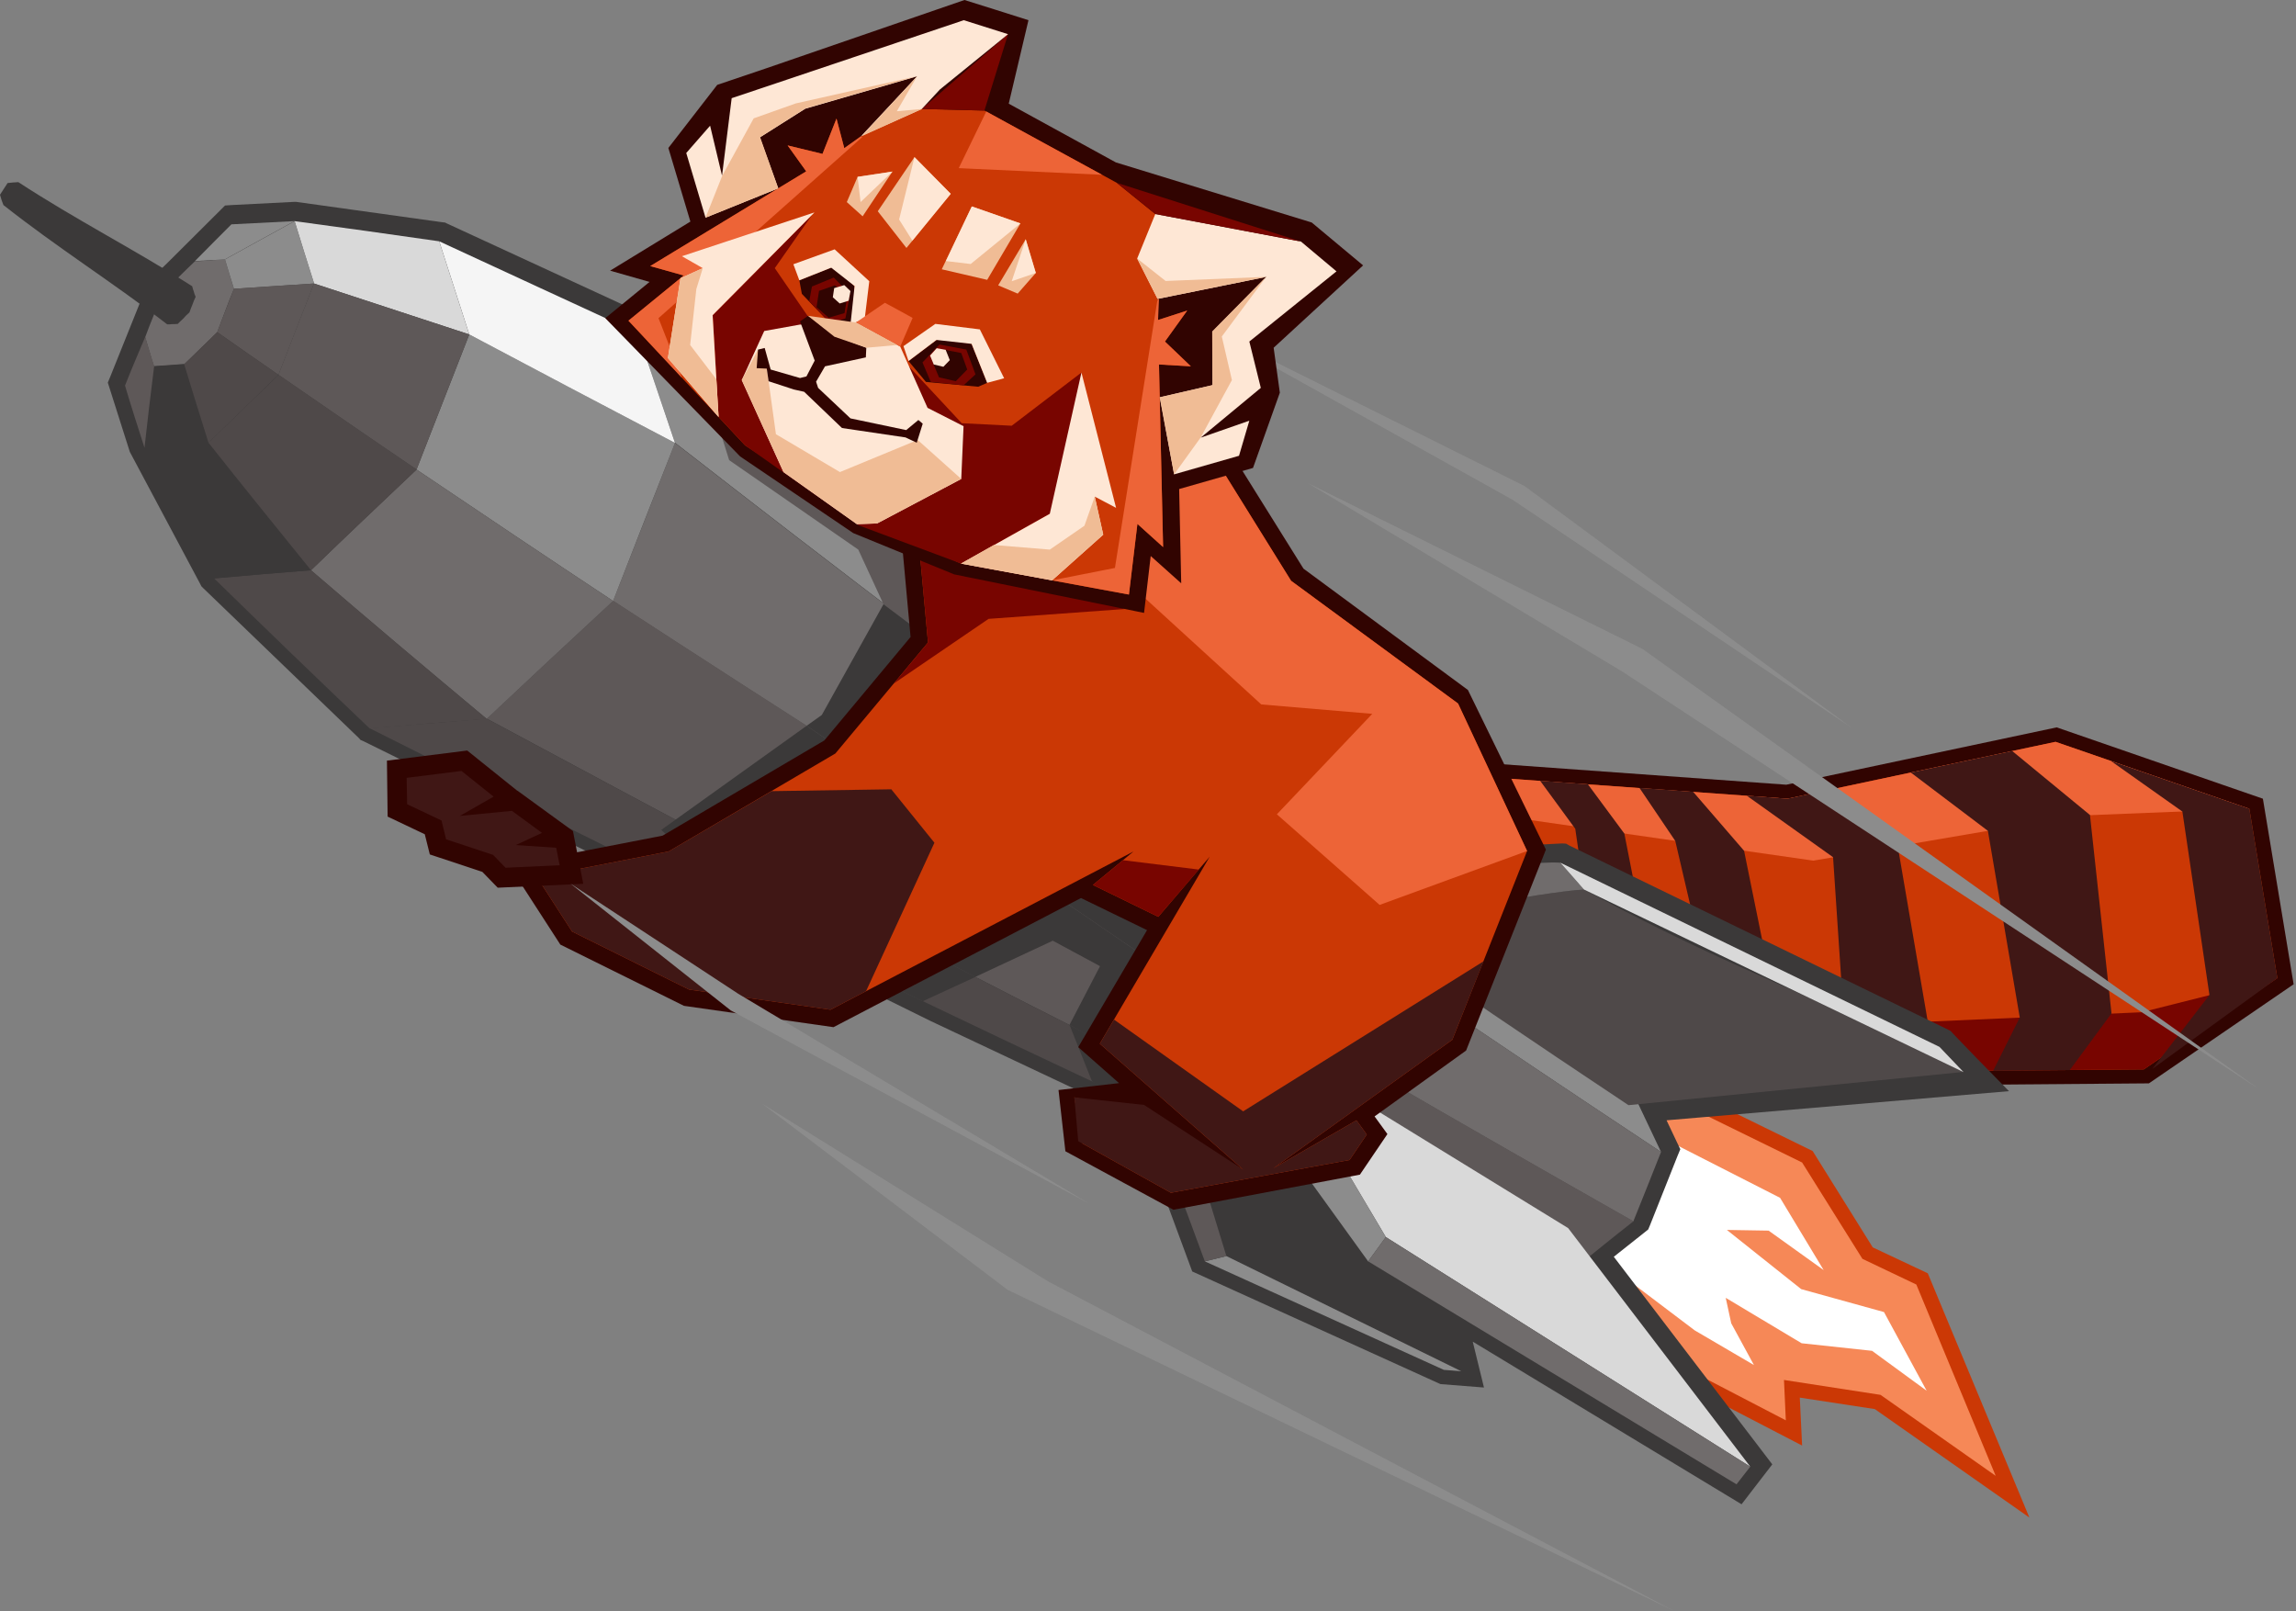 <svg width="657" height="461" viewBox="0 0 657 461" fill="none" xmlns="http://www.w3.org/2000/svg">
<rect x="0" y="0" width="657" height="461" fill="#808080" stroke="none"/>
<g clip-path="url(#clip0)">
<path d="M436.257 139.074L337.677 89.982L432.844 143.012L530.045 208.382L436.257 139.074Z" fill="#8C8C8C"/>
<path d="M535.886 356.907L551.637 364.324L580.713 434.222L536.476 403.178L515.015 399.896L515.671 413.614L479.377 394.777L438.028 365.308L456.077 313.393L465.725 303.417L518.69 329.342L535.886 356.907Z" fill="#CB3805"/>
<path d="M459.819 315.691L443.148 363.668L481.609 391.102L511.012 406.394L510.487 394.843L538.118 399.109L571.065 422.277L548.357 367.54L532.933 360.189L515.672 332.624L466.645 308.602L459.819 315.691Z" fill="#F68857"/>
<path d="M457.456 359.861L468.942 322.122L509.371 342.731L521.841 363.405L506.089 352.116L494.144 351.919L515.409 368.853L539.102 375.416L551.31 397.928L535.69 386.508L515.54 384.342L493.816 371.347L495.391 378.632L501.889 390.577L484.956 380.666L457.456 359.861Z" fill="white"/>
<path d="M511.143 224.527L588.523 208.119L647.526 228.531L656.321 281.627L614.907 309.98L549.209 310.505L480.952 293.441L419.783 260.428L414.664 217.57L511.143 224.527Z" fill="#310401"/>
<path d="M423.852 258L419.52 221.902L511.471 228.531L588.195 212.254L643.654 231.419L651.661 279.855L613.463 305.977L549.8 306.502L482.658 289.766L423.852 258Z" fill="#CB3805"/>
<path d="M420.964 222.033L511.471 228.531L588.195 212.254L643.654 231.419L594.233 233.388L518.887 246.252L436.519 234.438L420.964 222.033Z" fill="#ED6437"/>
<path d="M423.852 258L423.064 251.24L435.862 243.692L489.812 275.327L551.637 292.325L612.806 289.635L651.661 279.855L613.463 305.977L549.8 306.502L482.658 289.766L423.852 258Z" fill="#780500"/>
<path d="M643.654 231.419L604.078 217.767L624.489 232.206L632.234 284.712L615.891 305.846L651.661 279.855L643.654 231.419Z" fill="#401715"/>
<path d="M546.78 221.049L575.79 214.88L598.039 233.191L604.208 289.963L592.263 306.174L570.342 306.371L577.956 291.144L568.833 237.72L546.78 221.049Z" fill="#401715"/>
<path d="M522.365 299.676L549.8 306.502L551.637 292.325L543.039 242.117L520.725 226.562L511.47 228.531L499.854 227.678L524.531 245.267L527.222 285.565L522.365 299.676Z" fill="#401715"/>
<path d="M482.658 289.766L501.56 294.491L506.483 279.921L499.066 243.429L484.496 226.562L469.138 225.446L479.377 240.607L487.121 273.752L482.658 289.766Z" fill="#401715"/>
<path d="M446.167 270.01L460.081 277.558L469.729 263.579L464.806 238.507L454.371 224.396L440.719 223.412L450.761 237.129L453.189 253.865L446.167 270.01Z" fill="#401715"/>
<path d="M382.438 247.039L394.646 246.252L413.548 244.151L432.713 242.051L447.02 241.329L448.136 241.395L449.055 241.92L557.479 294.623L558.201 295.016L558.726 295.607L565.552 302.695L574.872 312.212L476.883 320.547L479.902 326.914L480.821 328.817L480.033 330.72L472.158 350.541L471.632 351.788L470.648 352.576L461.788 359.598L507.139 418.995L498.345 430.415L421.424 383.882L424.64 397.009L412.17 396.024L341.156 363.799L324.879 319.76L266.27 292.129L103.83 211.992L103.174 211.729L102.714 211.204L58.15 168.281L57.625 167.756L57.297 167.099L37.148 129.295L31.372 111.115L30.847 109.474L31.503 107.899L42.07 81.581L42.464 80.596L43.186 79.809L47.977 75.149L63.072 60.119L64.385 58.806L66.223 58.675L84.272 57.756H84.731L85.191 57.822L126.604 63.597L127.326 63.663L127.983 63.991L184.754 90.178L185.345 90.507L185.87 90.9L327.176 205.494L382.438 247.039Z" fill="#3B3939"/>
<path d="M64.385 74.23C64.779 75.608 65.238 77.052 65.632 78.43C66.026 79.809 66.485 81.253 66.945 82.631C66.091 84.665 65.304 86.7 64.516 88.8C63.729 90.9 62.941 92.935 62.153 95.035C60.578 96.611 59.003 98.12 57.428 99.63C55.853 101.205 54.278 102.714 52.702 104.224C51.258 104.289 49.749 104.421 48.371 104.552C46.927 104.618 45.483 104.749 44.105 104.88C43.645 103.502 43.186 102.058 42.792 100.68C42.398 99.236 41.939 97.923 41.545 96.479C42.333 94.379 43.12 92.279 43.973 90.244C44.761 88.144 45.548 86.044 46.336 84.009C47.911 82.434 49.486 80.859 51.062 79.349C52.637 77.774 54.212 76.264 55.787 74.755C57.165 74.689 58.609 74.624 60.119 74.558C61.497 74.361 62.941 74.296 64.385 74.23Z" fill="#706C6C"/>
<path d="M182.523 95.232C186.068 105.799 189.612 116.235 193.156 126.67C239.426 162.636 285.763 198.143 332.887 232.075C379.814 265.81 427.528 297.97 475.308 329.605C473.077 324.945 470.911 320.285 468.679 315.625C420.112 281.431 371.544 246.58 323.961 209.957C276.18 173.138 229.319 134.48 182.523 95.232Z" fill="#8C8C8C"/>
<path d="M475.308 329.605C427.528 297.97 379.813 265.81 332.886 232.075C285.762 198.209 239.426 162.702 193.155 126.736C187.248 141.831 181.341 156.861 175.435 171.956C223.477 203.197 271.586 234.11 320.285 263.71C368.852 293.244 418.076 321.532 467.366 349.491C470.057 342.862 472.682 336.233 475.308 329.605Z" fill="#706C6C"/>
<path d="M467.432 349.425C418.142 321.466 368.918 293.179 320.35 263.644C271.651 234.044 223.543 203.131 175.5 171.891C163.49 182.982 151.413 194.271 139.337 205.625C190.596 233.191 241.92 260.56 293.572 286.944C345.225 313.262 397.337 338.662 449.514 363.799C455.421 359.008 461.394 354.151 467.432 349.425Z" fill="#5E5858"/>
<path d="M327.11 303.877L388.739 334.461L364.324 299.545L327.11 303.877Z" fill="#4F4949"/>
<path d="M407.247 347.719L335.577 313.328L350.935 359.401L418.142 392.349L407.247 347.719Z" fill="#3B3939"/>
<path d="M105.799 208.382C116.956 207.463 128.114 206.544 139.271 205.625C190.53 233.191 241.854 260.56 293.507 286.944C345.159 313.262 397.271 338.662 449.449 363.799C443.607 363.996 437.766 364.193 431.925 364.39C377.188 339.515 322.385 314.378 268.107 288.388C213.764 262.463 159.683 235.488 105.799 208.382Z" fill="#4F4949"/>
<path d="M119.188 134.349C137.893 146.95 156.664 159.552 175.435 171.956C181.276 156.861 187.248 141.765 193.155 126.736C173.531 116.431 153.842 106.062 134.283 95.692C129.23 108.556 124.242 121.485 119.188 134.349Z" fill="#8C8C8C"/>
<path d="M134.283 95.692C153.842 106.062 173.466 116.431 193.155 126.736C189.611 116.3 186.067 105.799 182.523 95.298C163.555 86.569 144.588 77.774 125.686 69.045C128.573 77.905 131.396 86.831 134.283 95.692Z" fill="#F5F5F5"/>
<path d="M119.188 134.349C137.893 146.95 156.664 159.552 175.435 171.956C163.424 183.048 151.348 194.337 139.272 205.691C122.404 191.646 105.668 177.535 88.998 163.161C99.039 153.448 109.147 143.866 119.188 134.349Z" fill="#706C6C"/>
<path d="M88.997 163.161C105.668 177.469 122.469 191.646 139.271 205.691C128.114 206.544 116.956 207.463 105.799 208.448C90.9 194.271 76.067 179.963 61.3 165.524C70.554 164.671 79.743 163.883 88.997 163.161Z" fill="#4F4949"/>
<path d="M134.283 95.692C131.395 86.831 128.573 77.971 125.685 69.045C111.903 67.076 98.054 65.107 84.272 63.269C86.109 69.242 87.947 75.214 89.85 81.121C104.683 85.978 119.516 90.835 134.283 95.692Z" fill="#D9D9D9"/>
<path d="M134.284 95.692C119.451 90.835 104.684 85.978 89.851 81.121C86.438 89.85 83.025 98.514 79.678 107.243C92.804 116.3 105.931 125.357 119.188 134.349C124.242 121.485 129.23 108.556 134.284 95.692Z" fill="#5E5858"/>
<path d="M88.998 163.162C79.743 163.883 70.555 164.671 61.301 165.459C54.541 153.12 47.912 140.65 41.349 128.114C47.452 127.589 53.491 127.129 59.66 126.67C69.374 138.943 79.153 151.085 88.998 163.162Z" fill="#3B3939"/>
<path d="M88.997 163.161C79.218 151.085 69.373 138.943 59.66 126.67C66.354 120.172 73.049 113.675 79.743 107.243C92.87 116.3 105.996 125.357 119.254 134.349C109.146 143.866 99.039 153.448 88.997 163.161Z" fill="#4F4949"/>
<path d="M66.945 82.631C66.026 79.809 65.239 76.987 64.385 74.23C71.014 70.555 77.643 66.945 84.337 63.269C86.175 69.242 88.013 75.214 89.916 81.121C82.237 81.646 74.624 82.106 66.945 82.631Z" fill="#8C8C8C"/>
<path d="M89.851 81.121C82.237 81.581 74.558 82.106 66.945 82.631C65.304 86.766 63.729 90.9 62.154 95.035C67.995 99.105 73.836 103.239 79.678 107.243C83.091 98.514 86.438 89.85 89.851 81.121Z" fill="#5E5858"/>
<path d="M55.788 74.689C58.61 74.558 61.498 74.361 64.32 74.23C70.949 70.555 77.578 66.945 84.272 63.269C78.234 63.597 72.261 63.86 66.223 64.188C62.745 67.667 59.266 71.145 55.788 74.689Z" fill="#8C8C8C"/>
<path d="M52.703 104.158C49.815 104.355 46.993 104.552 44.105 104.749C43.121 112.559 42.202 120.304 41.349 128.048C47.452 127.523 53.491 127.064 59.66 126.604C57.297 119.188 55 111.706 52.703 104.158Z" fill="#3B3939"/>
<path d="M59.66 126.67C57.297 119.254 55 111.706 52.703 104.224C55.853 101.205 59.003 98.12 62.154 95.035C67.995 99.105 73.836 103.239 79.677 107.243C73.049 113.675 66.354 120.172 59.66 126.67Z" fill="#4F4949"/>
<path d="M41.545 96.414C42.398 99.17 43.252 101.992 44.105 104.815C43.12 112.625 42.202 120.369 41.348 128.114C39.445 122.207 37.542 116.3 35.77 110.328C37.607 105.668 39.576 101.073 41.545 96.414Z" fill="#5E5858"/>
<path d="M453.255 254.521C441.507 255.112 400.881 263.316 389.133 263.972C419.192 284.909 435.666 296.001 465.988 316.216L561.942 306.699C517.575 283.596 497.229 278.411 453.255 254.521Z" fill="#4F4949"/>
<path d="M446.495 246.842C448.727 249.402 450.958 251.962 453.255 254.521C441.507 255.112 400.881 263.316 389.133 263.972C386.507 260.166 383.882 256.293 381.257 252.421C393.399 253.077 434.353 246.12 446.495 246.842Z" fill="#706C6C"/>
<path d="M554.985 299.545L561.877 306.765L453.256 254.521L446.496 246.842L554.985 299.545Z" fill="#D9D9D9"/>
<path d="M396.55 353.954L364.324 299.545L448.727 351.394L500.839 419.652L396.55 353.954Z" fill="#D9D9D9"/>
<path d="M364.324 299.545L355.332 310.834L391.495 360.911L396.549 353.954L364.324 299.545Z" fill="#8C8C8C"/>
<path d="M500.839 419.652L496.901 424.705L391.496 360.911L396.549 353.954L500.839 419.652Z" fill="#706C6C"/>
<path d="M5.251 52.112C21.593 62.81 38.526 71.408 55 81.909C55.131 82.434 55.262 82.959 55.459 83.418C55.59 83.944 55.722 84.403 55.984 84.928C55.656 85.65 55.328 86.372 55.065 87.159C54.737 87.881 54.475 88.669 54.212 89.391C53.621 89.916 53.031 90.441 52.571 91.032C51.981 91.557 51.39 92.147 50.865 92.672C50.34 92.738 49.815 92.738 49.355 92.738C48.83 92.804 48.305 92.804 47.846 92.804C32.357 80.859 16.342 70.817 0.984 58.675C0.591 57.756 0.263 56.706 0 55.722C0.722 54.606 1.444 53.49 2.166 52.374C3.15 52.243 4.135 52.178 5.251 52.112Z" fill="#3B3939"/>
<path d="M418.142 392.349L413.154 391.955L344.766 360.911L350.935 359.401L418.142 392.349Z" fill="#8C8C8C"/>
<path d="M328.489 316.872L344.766 360.911L350.935 359.402L339.45 321.991L328.489 316.872Z" fill="#5E5858"/>
<path d="M202.475 111.903L208.644 131.658L245.595 157.255L252.814 172.875L361.37 254.521L358.154 235.422L202.54 111.968L202.475 111.903Z" fill="#5E5858"/>
<path d="M361.369 254.521L252.814 172.875L235.159 204.575L230.827 207.66L369.245 302.17L361.369 254.521Z" fill="#3B3939"/>
<path d="M369.246 302.17L230.828 207.66L189.217 237.457L198.865 246.383L265.547 272.505L279.067 279.527L301.251 269.157L314.771 276.443L306.042 293.244L351.262 318.644L371.083 313.459L369.246 302.17Z" fill="#3B3939"/>
<path d="M324.157 315.362L346.931 327.964L363.47 318.053L354.544 306.239L324.157 315.362Z" fill="#5A7596"/>
<path d="M264.038 286.484L258.196 283.662L272.373 276.049L279.133 279.527L264.038 286.484ZM306.042 293.244L351.853 318.447L339.449 325.863L312.474 309.39L306.042 293.244Z" fill="#3B3939"/>
<path d="M363.995 317.725L354.544 306.239L368.589 314.969L363.995 317.725Z" fill="#F5F5F5"/>
<path d="M354.544 306.239L346.537 318.513L352.575 324.551L363.995 317.725L354.544 306.239Z" fill="#7790AE"/>
<path d="M334.592 335.38L330.522 333.28L332.623 336.496L334.592 335.38Z" fill="#5A7596"/>
<path d="M372.987 162.702L420.045 197.421L442.36 243.101L419.52 300.595L393.333 319.432L397.009 324.485L389.133 336.102L335.774 346.144L304.861 329.408L302.892 311.884L320.219 309.915L308.536 299.611L328.226 266.138L309.324 256.95L238.507 293.901L195.715 287.797L160.339 270.273L145.703 247.63L189.611 239.098L235.882 211.86L260.559 182.26L257.868 152.792L289.963 130.477L350.869 127.261L372.987 162.702Z" fill="#310401"/>
<path d="M291.604 135.202L262.922 155.154L265.548 183.836L239.032 215.602L191.318 243.626L153.645 250.977L163.687 266.532L197.159 283.137L237.654 288.913L324.354 243.626L312.737 253.209L331.442 262.332L346.144 245.136L314.706 298.626L355.726 334.658L327.439 318.644L307.421 313.984L309.718 327.176L335.052 341.287L386.18 331.902L391.102 324.616L388.149 320.547L364.39 334.264L415.583 297.51L436.979 243.495L417.224 201.294L369.443 166.181L348.31 132.183L291.604 135.202Z" fill="#CB3805"/>
<path d="M273.03 148.132L262.922 155.154L265.548 183.836L255.834 195.518L282.874 177.075L321.86 174.253L273.03 148.132Z" fill="#780500"/>
<path d="M220.787 226.365L191.318 243.626L153.645 250.977L163.687 266.532L197.159 283.137L237.654 288.913L247.827 283.596L267.385 241.132L255.047 225.84L220.787 226.365Z" fill="#401715"/>
<path d="M291.603 135.202L290.225 136.974L360.911 201.556L392.677 204.247L365.374 232.994L394.777 258.919L436.978 243.495L417.223 201.294L369.443 166.181L348.31 132.183L291.603 135.202Z" fill="#ED6437"/>
<path d="M318.775 291.735L314.706 298.626L355.726 334.658L327.373 316.15L307.421 313.984L308.537 326.52L335.052 341.287L386.179 331.902L391.102 324.616L388.148 320.547L364.39 334.264L415.583 297.51L424.509 275.064L355.726 317.988L318.775 291.735Z" fill="#401715"/>
<path d="M312.737 253.209L321.335 246.12L343.059 248.811L331.442 262.332L312.737 253.209Z" fill="#780500"/>
<path d="M294.294 5.776L288.65 29.666L319.3 46.468L375.35 63.663L390.052 75.936L364.455 99.498L366.227 112.362L358.548 133.89L337.415 139.928L338.005 166.902L329.276 159.092L327.373 175.369L273.03 164.343L244.151 152.529L211.795 130.608L173.203 91.032L185.87 80.662L174.581 77.446L197.553 63.401L191.252 42.333L205.232 24.284L219.408 19.493L275.983 0C282.546 2.035 286.615 3.347 294.294 5.776Z" fill="#310401"/>
<path d="M333.936 62.613C398.453 37.345 330.392 141.306 332.558 135.53L330.851 135.137L330.589 133.364C327.767 113.544 315.428 71.67 333.936 62.613Z" fill="#310401"/>
<path d="M264.563 24.612C226.891 -5.71 192.499 81.843 203.919 65.041L205.166 66.288L206.807 65.567C224.987 57.297 266.926 45.155 264.563 24.612Z" fill="#310401"/>
<path d="M319.563 52.309L330.589 61.235L331.377 91.557L339.712 88.866L333.346 97.726L340.762 104.814L331.639 104.289L332.82 156.533L325.47 149.904L323.041 170.118L274.999 161.258L242.839 146.622L213.239 127.458L179.832 91.754L195.649 78.824L186.067 76.133L230.697 49.027L225.381 41.611L235.357 44.039L239.36 33.932L241.592 42.398L263.513 26.975L263.776 31.175L281.693 31.635L319.563 52.309Z" fill="#CB3805"/>
<path d="M238.311 100.877L221.706 76.724L232.404 61.432L203.919 90.178L205.626 119.319L213.239 127.458L245.661 150.298L274.999 161.258L303.811 145.113L309.456 106.587L289.504 121.813L275.196 121.091L260.101 104.88L238.311 100.877Z" fill="#780500"/>
<path d="M331.639 85.584L331.377 91.557L339.712 88.866L333.346 97.726L340.762 104.814L331.639 104.289L332.821 156.533L325.47 149.904L323.041 170.118L301.055 166.049L319.038 162.505L331.245 85.519L331.639 85.584Z" fill="#ED6437"/>
<path d="M257.606 99.17L265.416 116.694L275.721 121.944L275.064 137.04L250.977 149.772L245.202 149.969L224.199 135.071L212.254 108.752L218.686 94.707L228.925 92.869L244.939 92.279L257.606 99.17Z" fill="#FEE7D5"/>
<path d="M240.345 135.071L262.594 125.882L275.064 137.04L250.977 149.772L245.202 149.969L224.199 135.071L212.254 108.752L216.914 100.023L219.408 105.471L219.933 109.081L222.034 124.242L240.345 135.071Z" fill="#F0BC95"/>
<path d="M269.485 77.052L278.083 59.069L291.997 63.926L282.481 80.071L269.485 77.052Z" fill="#F0BC95"/>
<path d="M296.395 78.102L293.507 68.454L285.631 81.646L291.21 84.009L296.395 78.102Z" fill="#F0BC95"/>
<path d="M325.404 73.967L330.589 61.235L372.265 69.111L382.438 77.643L357.498 97.726L360.78 110.984L343.584 125.226L357.498 120.369L354.544 130.411L335.971 135.727L331.901 113.675L346.997 110.196L346.931 94.904L362.355 79.218L331.245 85.519L325.404 73.967Z" fill="#FEE7D5"/>
<path d="M335.971 135.727L331.836 113.675L346.931 110.196L346.866 94.838L362.355 79.152L349.622 96.282L352.51 108.752L343.584 125.16L335.971 135.727ZM362.355 79.218L331.245 85.519L325.404 73.967L333.542 80.399L362.355 79.218Z" fill="#F0BC95"/>
<path d="M330.589 61.235L319.563 52.309L372.266 69.111L330.589 61.235Z" fill="#780500"/>
<path d="M238.77 93.788L229.45 84.075L228.728 80.203L238.507 76.264L244.545 81.909L243.955 92.607L238.77 93.788Z" fill="#310401"/>
<path d="M238.572 79.415L243.232 84.14L241.92 91.097L237.654 92.541L231.55 86.241L232.337 81.975L238.572 79.415Z" fill="#780500"/>
<path d="M238.901 81.646L242.445 84.994L241.658 89.588L237.129 90.9L233.65 87.881L234.372 83.222L238.901 81.646Z" fill="#310401"/>
<path d="M241.592 81.581L243.364 83.287L242.839 86.044L240.28 86.831L238.311 85.059L238.704 82.434L241.592 81.581Z" fill="#FEE7D5"/>
<path d="M244.545 81.843L243.364 92.804L247.433 91.229L248.746 80.465L238.835 71.342L227.021 75.608L228.728 80.203L237.851 76.593L244.545 81.843Z" fill="#FEE7D5"/>
<path d="M282.481 109.54L278.018 98.383L268.698 96.742L259.969 103.305L264.957 109.277L279.921 110.656L282.481 109.54Z" fill="#310401"/>
<path d="M300.398 147.016L274.999 161.258L301.054 166.049L315.69 152.988L313.262 142.094L319.366 145.309L309.455 106.587L300.398 147.016Z" fill="#FEE7D5"/>
<path d="M257.606 99.17L261.15 90.966L257.212 88.8L253.209 86.634L244.939 92.279L257.606 99.17Z" fill="#ED6437"/>
<path d="M276.508 100.023L268.829 98.579L263.973 103.699L266.335 109.277L275.721 110.262L279.134 107.112L276.508 100.023Z" fill="#780500"/>
<path d="M275.064 101.008L270.01 100.023L266.794 103.436L268.698 107.965L273.489 109.081L276.771 105.733L275.064 101.008Z" fill="#310401"/>
<path d="M270.601 100.089L268.042 99.629L266.138 101.73L267.188 104.289L269.945 104.946L271.783 103.042L270.601 100.089Z" fill="#FEE7D5"/>
<path d="M274.342 48.108L315.362 50.012L298.757 40.955L282.218 31.897L274.342 48.108Z" fill="#ED6437"/>
<path d="M274.999 161.258L284.384 155.942L300.398 157.255L310.309 150.429L313.262 142.094L315.69 152.989L301.054 166.049L274.999 161.258Z" fill="#F0BC95"/>
<path d="M291.997 63.926L278.083 59.069L270.667 74.689L277.755 75.543L291.997 63.926Z" fill="#FEE7D5"/>
<path d="M296.395 78.102L293.507 68.454L289.503 80.465L296.395 78.102Z" fill="#FEE7D5"/>
<path d="M246.449 38.92L241.592 42.398L239.36 33.932L235.357 44.039L225.381 41.611L230.697 49.027L186.067 76.133L195.649 78.824L179.832 91.754L195.124 108.096L188.43 91.032L246.711 39.248L246.449 38.92Z" fill="#ED6437"/>
<path d="M259.378 70.948L272.045 55.459L261.675 44.958L251.174 60.447L259.378 70.948Z" fill="#F0BC95"/>
<path d="M245.399 50.602L255.375 49.093L246.843 61.891L242.314 57.822L245.399 50.602Z" fill="#F0BC95"/>
<path d="M263.775 31.175L281.693 31.635L288.453 9.779L263.775 31.175Z" fill="#780500"/>
<path d="M203.919 90.178L205.625 119.319L191.121 102.452L194.73 79.612L201.097 76.724L195.124 73.311L233.06 60.775L203.919 90.178Z" fill="#FEE7D5"/>
<path d="M205.625 119.319L204.969 108.49L197.487 98.711L199.259 82.697L201.097 76.724L194.73 79.612L191.121 102.452L205.625 119.319Z" fill="#F0BC95"/>
<path d="M261.675 44.958L272.045 55.459L261.084 68.848L257.278 62.81L261.675 44.958Z" fill="#FEE7D5"/>
<path d="M245.398 50.602L255.375 49.093L246.252 57.822L245.398 50.602Z" fill="#FEE7D5"/>
<path d="M263.776 31.175L268.961 25.596L288.453 9.779L275.786 5.776L222.296 23.759L209.367 28.09L206.61 50.274L203.197 35.966L196.372 43.777L201.885 62.285L222.69 53.884L217.439 39.314L230.435 31.11L262.397 21.855L246.449 38.92L263.776 31.175Z" fill="#FEE7D5"/>
<path d="M201.885 62.285L222.69 53.884L217.505 39.248L230.435 31.044L262.398 21.79L227.678 29.6L215.668 33.866L206.676 50.274L201.885 62.285ZM262.398 21.855L246.515 38.986L263.841 31.175L256.622 31.832L262.398 21.855Z" fill="#F0BC95"/>
<path d="M267.976 97.267L259.969 103.305L258.525 99.039L267.648 92.672L280.38 94.248L287.337 108.227L282.481 109.54L278.018 98.382L267.976 97.267Z" fill="#FEE7D5"/>
<path d="M238.901 96.085L247.892 99.498L247.761 102.255L236.078 104.814L233.519 109.212L234.109 110.984L243.364 119.713L259.312 123.06L262.791 120.172L264.038 121.223L262.331 126.67L259.115 125.16L240.935 122.47L230.106 112.1L227.152 111.443L219.933 109.081L219.408 105.471L216.52 105.34L216.914 100.023L218.817 99.564L220.524 105.733L228.924 108.162L230.762 107.702L233.125 103.174L228.924 91.951L231.222 90.375L238.901 96.085Z" fill="#310401"/>
<path d="M238.769 96.348L247.892 99.498L256.753 98.711L244.939 92.279L231.222 90.375L238.769 96.348Z" fill="#F0BC95"/>
<path d="M148.001 226.234H148.066L163.227 237.26L163.949 237.785L164.409 240.148L166.903 252.881L142.422 253.996L138.025 249.468L122.995 244.48L121.551 238.704L110.919 233.65L110.722 217.636L133.693 214.748L148.001 226.234Z" fill="#310401"/>
<path d="M116.497 230.106L116.366 222.559L132.052 220.59L141.24 227.94L131.592 233.453L146.491 232.01L155.089 238.31L147.607 241.789L159.158 242.576L160.142 247.564L144.653 248.286L141.109 244.611L127.654 240.148L126.342 234.766L116.497 230.106Z" fill="#401715"/>
<path d="M469.992 185.673L374.234 138.221L464.15 192.105L646.411 311.621L469.992 185.673Z" fill="#8C8C8C"/>
<path d="M288.322 369.049L218.03 315.756L299.873 366.621L479.18 461L288.322 369.049Z" fill="#8C8C8C"/>
<path d="M209.104 289.109L163.228 252.815L211.205 284.318L311.753 344.437L209.104 289.109Z" fill="#8C8C8C"/>
</g>
<defs>
<clipPath id="clip0">
<rect width="656.321" height="461" fill="white"/>
</clipPath>
</defs>
</svg>

